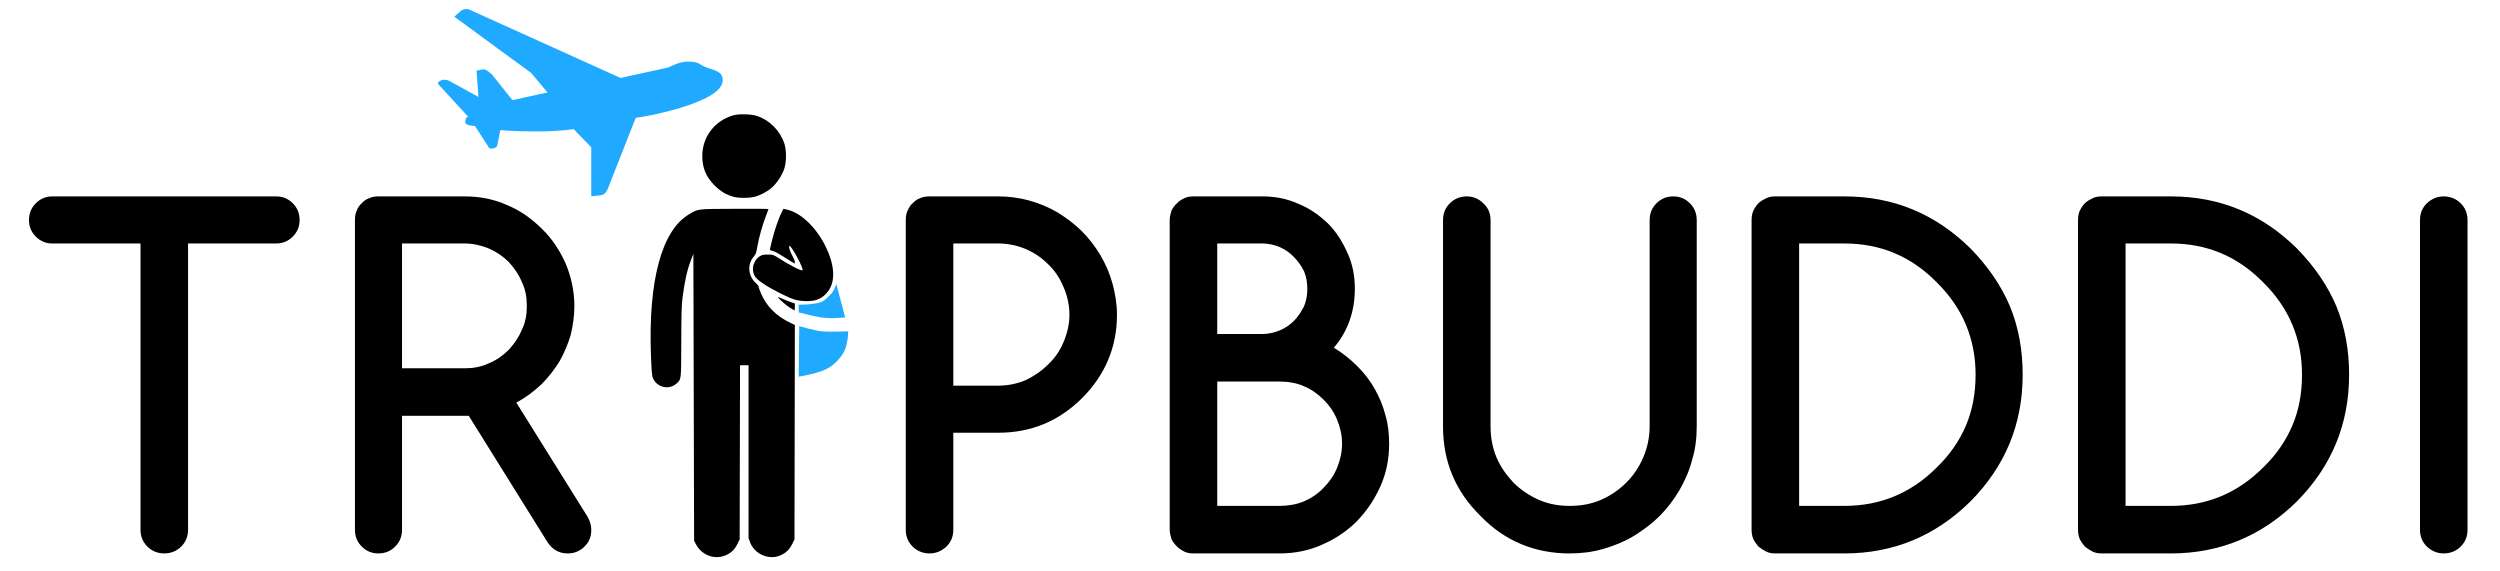 <?xml version="1.0" encoding="UTF-8" standalone="no"?>
<!DOCTYPE svg PUBLIC "-//W3C//DTD SVG 1.1//EN" "http://www.w3.org/Graphics/SVG/1.1/DTD/svg11.dtd">
<svg width="100%" height="100%" viewBox="0 0 350 80" version="1.1" xmlns="http://www.w3.org/2000/svg" xmlns:xlink="http://www.w3.org/1999/xlink" xml:space="preserve" xmlns:serif="http://www.serif.com/" style="fill-rule:evenodd;clip-rule:evenodd;stroke-linejoin:round;stroke-miterlimit:2;">
	<rect class="TripBuddiLogo" x="0" y="0" width="350" height="80" style="fill:none;" />
	<g class="TripBuddiText" transform="matrix(1,0,0,1,-29.632,-63.94)">
		<g transform="matrix(64,0,0,64,31.256,141.42)">
			<path d="M0.579,-0.678L0.386,-0.678L0.386,-0.052C0.386,-0.037 0.381,-0.025 0.371,-0.015C0.361,-0.005 0.348,0 0.334,0C0.32,0 0.307,-0.005 0.297,-0.015C0.287,-0.025 0.282,-0.037 0.282,-0.052L0.282,-0.678L0.089,-0.678C0.075,-0.678 0.063,-0.683 0.053,-0.693C0.043,-0.703 0.038,-0.715 0.038,-0.729C0.038,-0.744 0.043,-0.756 0.053,-0.766C0.063,-0.776 0.075,-0.781 0.089,-0.781L0.579,-0.781C0.593,-0.781 0.605,-0.776 0.615,-0.766C0.625,-0.756 0.63,-0.744 0.63,-0.729C0.63,-0.715 0.625,-0.703 0.615,-0.693C0.605,-0.683 0.593,-0.678 0.579,-0.678Z" style="fill-rule:nonzero;" />
		</g>
		<g transform="matrix(64,0,0,64,76.956,141.42)">
			<path d="M0.14,-0.678L0.14,-0.405L0.277,-0.405C0.296,-0.405 0.313,-0.408 0.33,-0.416C0.347,-0.423 0.361,-0.433 0.373,-0.445C0.385,-0.458 0.395,-0.472 0.402,-0.489C0.41,-0.505 0.413,-0.522 0.413,-0.541C0.413,-0.56 0.41,-0.578 0.402,-0.594C0.395,-0.611 0.385,-0.625 0.373,-0.638C0.361,-0.65 0.346,-0.66 0.33,-0.667C0.313,-0.674 0.295,-0.678 0.277,-0.678L0.14,-0.678ZM0.037,-0.052L0.037,-0.729C0.037,-0.737 0.038,-0.743 0.041,-0.75C0.043,-0.756 0.047,-0.762 0.052,-0.766C0.056,-0.771 0.062,-0.775 0.068,-0.777C0.074,-0.78 0.081,-0.781 0.088,-0.781L0.277,-0.781C0.31,-0.781 0.341,-0.775 0.37,-0.762C0.399,-0.75 0.424,-0.732 0.446,-0.71C0.468,-0.689 0.485,-0.663 0.498,-0.634C0.51,-0.605 0.517,-0.574 0.517,-0.541C0.517,-0.52 0.514,-0.499 0.509,-0.478C0.503,-0.458 0.495,-0.439 0.485,-0.421C0.474,-0.403 0.461,-0.386 0.445,-0.37C0.429,-0.355 0.411,-0.341 0.39,-0.33L0.546,-0.08C0.551,-0.071 0.554,-0.062 0.554,-0.052C0.554,-0.044 0.553,-0.037 0.55,-0.031C0.548,-0.025 0.544,-0.02 0.539,-0.015C0.535,-0.01 0.529,-0.007 0.523,-0.004C0.516,-0.001 0.51,0 0.502,0C0.484,0 0.469,-0.008 0.458,-0.025L0.286,-0.301L0.14,-0.301L0.14,-0.052C0.14,-0.037 0.135,-0.025 0.125,-0.015C0.115,-0.005 0.103,0 0.088,0C0.074,0 0.062,-0.005 0.052,-0.015C0.042,-0.025 0.037,-0.037 0.037,-0.052Z" style="fill-rule:nonzero;" />
		</g>
		<g transform="matrix(64,0,0,64,154.136,141.42)">
			<path d="M0.14,-0.678L0.14,-0.367L0.238,-0.367C0.259,-0.367 0.279,-0.371 0.298,-0.379C0.317,-0.388 0.333,-0.399 0.347,-0.413C0.362,-0.427 0.373,-0.443 0.381,-0.462C0.389,-0.481 0.394,-0.501 0.394,-0.522C0.394,-0.544 0.389,-0.565 0.381,-0.583C0.373,-0.602 0.362,-0.619 0.347,-0.633C0.333,-0.647 0.317,-0.658 0.298,-0.666C0.279,-0.674 0.259,-0.678 0.238,-0.678L0.14,-0.678ZM0.036,-0.052L0.036,-0.729C0.036,-0.737 0.037,-0.743 0.04,-0.75C0.043,-0.756 0.046,-0.762 0.051,-0.766C0.056,-0.771 0.061,-0.775 0.067,-0.777C0.074,-0.78 0.08,-0.781 0.088,-0.781L0.238,-0.781C0.262,-0.781 0.284,-0.778 0.306,-0.772C0.328,-0.766 0.349,-0.757 0.368,-0.746C0.387,-0.734 0.405,-0.721 0.421,-0.705C0.437,-0.689 0.45,-0.672 0.462,-0.652C0.473,-0.633 0.482,-0.613 0.488,-0.591C0.494,-0.569 0.498,-0.546 0.498,-0.522C0.498,-0.451 0.472,-0.39 0.421,-0.339C0.37,-0.289 0.31,-0.264 0.238,-0.264L0.14,-0.264L0.14,-0.052C0.14,-0.037 0.135,-0.025 0.125,-0.015C0.114,-0.005 0.102,0 0.088,0C0.074,0 0.061,-0.005 0.051,-0.015C0.041,-0.025 0.036,-0.037 0.036,-0.052Z" style="fill-rule:nonzero;" />
		</g>
		<g transform="matrix(64,0,0,64,191.086,141.42)">
			<path d="M0.14,-0.678L0.14,-0.48L0.239,-0.48C0.252,-0.48 0.265,-0.483 0.277,-0.488C0.289,-0.493 0.299,-0.5 0.308,-0.509C0.317,-0.518 0.324,-0.529 0.33,-0.541C0.335,-0.553 0.337,-0.565 0.337,-0.579C0.337,-0.592 0.335,-0.605 0.33,-0.617C0.324,-0.629 0.317,-0.639 0.308,-0.648C0.299,-0.658 0.288,-0.665 0.277,-0.67C0.265,-0.675 0.252,-0.678 0.239,-0.678L0.14,-0.678ZM0.14,-0.376L0.14,-0.104L0.276,-0.104C0.295,-0.104 0.313,-0.107 0.33,-0.114C0.346,-0.121 0.361,-0.131 0.373,-0.144C0.385,-0.156 0.395,-0.17 0.402,-0.187C0.409,-0.204 0.413,-0.221 0.413,-0.24C0.413,-0.259 0.409,-0.276 0.402,-0.293C0.395,-0.31 0.385,-0.324 0.373,-0.336C0.36,-0.349 0.346,-0.359 0.329,-0.366C0.313,-0.373 0.295,-0.376 0.276,-0.376L0.14,-0.376ZM0.239,-0.781C0.266,-0.781 0.293,-0.776 0.317,-0.765C0.342,-0.755 0.363,-0.74 0.382,-0.722C0.4,-0.704 0.414,-0.682 0.425,-0.657C0.436,-0.633 0.441,-0.607 0.441,-0.579C0.441,-0.53 0.426,-0.486 0.395,-0.45C0.415,-0.438 0.432,-0.424 0.447,-0.409C0.462,-0.394 0.475,-0.377 0.485,-0.359C0.495,-0.341 0.503,-0.322 0.508,-0.302C0.514,-0.282 0.516,-0.261 0.516,-0.24C0.516,-0.207 0.51,-0.176 0.497,-0.147C0.484,-0.118 0.467,-0.093 0.446,-0.071C0.424,-0.049 0.399,-0.032 0.369,-0.019C0.34,-0.006 0.309,0 0.276,0L0.088,0C0.081,0 0.074,-0.001 0.068,-0.004C0.062,-0.007 0.056,-0.011 0.052,-0.015C0.047,-0.02 0.043,-0.025 0.04,-0.031C0.038,-0.038 0.036,-0.045 0.036,-0.052L0.036,-0.729C0.036,-0.737 0.038,-0.743 0.04,-0.75C0.043,-0.756 0.047,-0.762 0.052,-0.766C0.056,-0.771 0.062,-0.774 0.068,-0.777C0.074,-0.78 0.081,-0.781 0.088,-0.781L0.239,-0.781Z" style="fill-rule:nonzero;" />
		</g>
		<g transform="matrix(64,0,0,64,229.286,141.42)">
			<path d="M0.141,-0.729L0.141,-0.278C0.141,-0.254 0.145,-0.232 0.154,-0.21C0.163,-0.189 0.176,-0.171 0.191,-0.155C0.207,-0.139 0.225,-0.127 0.247,-0.117C0.268,-0.108 0.29,-0.104 0.314,-0.104C0.339,-0.104 0.361,-0.108 0.382,-0.117C0.403,-0.126 0.422,-0.139 0.438,-0.155C0.454,-0.171 0.466,-0.189 0.475,-0.21C0.484,-0.231 0.489,-0.254 0.489,-0.278L0.489,-0.729C0.489,-0.744 0.494,-0.756 0.504,-0.766C0.514,-0.776 0.526,-0.781 0.541,-0.781C0.555,-0.781 0.567,-0.776 0.577,-0.766C0.587,-0.756 0.592,-0.744 0.592,-0.729L0.592,-0.278C0.592,-0.252 0.589,-0.228 0.582,-0.205C0.576,-0.181 0.566,-0.159 0.554,-0.138C0.542,-0.118 0.528,-0.099 0.511,-0.082C0.494,-0.065 0.475,-0.051 0.454,-0.038C0.434,-0.026 0.412,-0.017 0.388,-0.01C0.364,-0.003 0.34,0 0.314,0C0.238,0 0.172,-0.027 0.119,-0.082C0.064,-0.136 0.037,-0.201 0.037,-0.278L0.037,-0.729C0.037,-0.744 0.042,-0.756 0.052,-0.766C0.062,-0.776 0.075,-0.781 0.089,-0.781C0.103,-0.781 0.115,-0.776 0.125,-0.766C0.136,-0.756 0.141,-0.744 0.141,-0.729Z" style="fill-rule:nonzero;" />
		</g>
		<g transform="matrix(64,0,0,64,272.486,141.42)">
			<path d="M0.24,-0.104C0.319,-0.104 0.386,-0.132 0.442,-0.188C0.471,-0.216 0.492,-0.247 0.506,-0.28C0.52,-0.313 0.527,-0.35 0.527,-0.391C0.527,-0.469 0.499,-0.537 0.442,-0.593C0.386,-0.65 0.319,-0.678 0.24,-0.678L0.141,-0.678L0.141,-0.104L0.24,-0.104ZM0.24,-0.781C0.347,-0.781 0.439,-0.743 0.516,-0.667C0.554,-0.628 0.583,-0.586 0.602,-0.541C0.621,-0.495 0.63,-0.445 0.63,-0.391C0.63,-0.283 0.592,-0.191 0.516,-0.114C0.439,-0.038 0.347,0 0.24,0L0.089,0C0.082,0 0.075,-0.001 0.069,-0.004C0.063,-0.007 0.057,-0.011 0.052,-0.015C0.048,-0.02 0.044,-0.025 0.041,-0.031C0.038,-0.038 0.037,-0.045 0.037,-0.052L0.037,-0.729C0.037,-0.737 0.038,-0.743 0.041,-0.75C0.044,-0.756 0.048,-0.762 0.052,-0.766C0.057,-0.771 0.063,-0.774 0.069,-0.777C0.075,-0.78 0.082,-0.781 0.089,-0.781L0.24,-0.781Z" style="fill-rule:nonzero;" />
		</g>
		<g transform="matrix(64,0,0,64,318.186,141.42)">
			<path d="M0.24,-0.104C0.319,-0.104 0.386,-0.132 0.442,-0.188C0.471,-0.216 0.492,-0.247 0.506,-0.28C0.52,-0.313 0.527,-0.35 0.527,-0.391C0.527,-0.469 0.499,-0.537 0.442,-0.593C0.386,-0.65 0.319,-0.678 0.24,-0.678L0.141,-0.678L0.141,-0.104L0.24,-0.104ZM0.24,-0.781C0.347,-0.781 0.439,-0.743 0.516,-0.667C0.554,-0.628 0.583,-0.586 0.602,-0.541C0.621,-0.495 0.63,-0.445 0.63,-0.391C0.63,-0.283 0.592,-0.191 0.516,-0.114C0.439,-0.038 0.347,0 0.24,0L0.089,0C0.082,0 0.075,-0.001 0.069,-0.004C0.063,-0.007 0.057,-0.011 0.052,-0.015C0.048,-0.02 0.044,-0.025 0.041,-0.031C0.038,-0.038 0.037,-0.045 0.037,-0.052L0.037,-0.729C0.037,-0.737 0.038,-0.743 0.041,-0.75C0.044,-0.756 0.048,-0.762 0.052,-0.766C0.057,-0.771 0.063,-0.774 0.069,-0.777C0.075,-0.78 0.082,-0.781 0.089,-0.781L0.24,-0.781Z" style="fill-rule:nonzero;" />
		</g>
		<g transform="matrix(64,0,0,64,363.886,141.42)">
			<path d="M0.175,-0.052C0.175,-0.037 0.17,-0.025 0.16,-0.015C0.15,-0.005 0.137,0 0.123,0C0.109,0 0.097,-0.005 0.086,-0.015C0.076,-0.025 0.071,-0.037 0.071,-0.052L0.071,-0.729C0.071,-0.744 0.076,-0.756 0.086,-0.766C0.097,-0.776 0.109,-0.781 0.123,-0.781C0.137,-0.781 0.15,-0.776 0.16,-0.766C0.17,-0.756 0.175,-0.744 0.175,-0.729L0.175,-0.052Z" style="fill-rule:nonzero;" />
		</g>
	</g>
	<g class="ManWithBackpack">
		<path class="Man" d="M101.662,77.712C102.398,77.375 102.858,76.922 103.227,76.174L103.553,75.512L103.579,63.325L103.606,51.138L104.798,51.138L104.798,75.351L105.012,75.923C105.641,77.604 107.691,78.473 109.288,77.736C110.073,77.374 110.527,76.935 110.901,76.174L111.227,75.512L111.254,60.504L111.28,45.495L110.661,45.202C108.684,44.266 107.297,42.875 106.533,41.062C106.346,40.62 106.194,40.191 106.194,40.109C106.194,40.026 106.033,39.816 105.836,39.643C104.714,38.655 104.583,36.984 105.542,35.899C105.815,35.59 105.884,35.396 106.037,34.494C106.252,33.231 106.748,31.466 107.233,30.241C107.429,29.745 107.589,29.308 107.589,29.271C107.589,29.233 105.425,29.215 102.78,29.232C97.424,29.264 97.814,29.217 96.476,29.997C92.638,32.236 90.737,39.299 91.136,49.833C91.214,51.88 91.276,52.618 91.396,52.905C91.968,54.274 93.704,54.658 94.766,53.65C95.384,53.063 95.364,53.248 95.378,47.849C95.388,43.819 95.422,42.678 95.561,41.62C95.872,39.257 96.214,37.745 96.75,36.371L97.074,35.54L97.124,55.624L97.174,75.707L97.439,76.205C98.271,77.767 100.109,78.423 101.662,77.712ZM111.277,42.974L111.277,42.483L110.754,42.31C110.466,42.214 109.944,42.008 109.593,41.851C109.243,41.694 108.941,41.58 108.923,41.598C108.841,41.68 110.091,42.79 110.623,43.109C110.949,43.304 111.229,43.464 111.246,43.464C111.263,43.464 111.277,43.243 111.277,42.974M114.229,42.011C114.527,41.924 114.959,41.71 115.189,41.535C116.684,40.394 117.038,38.491 116.214,36.028C115.118,32.752 112.553,29.896 110.219,29.354L109.677,29.228L109.443,29.693C109.034,30.505 108.486,32.079 108.132,33.462C107.943,34.199 107.789,34.861 107.789,34.933C107.789,35.008 107.945,35.091 108.146,35.123C108.342,35.155 108.914,35.446 109.416,35.769C109.919,36.093 110.543,36.48 110.804,36.631L111.277,36.905L111.277,36.653C111.277,36.515 111.122,36.14 110.932,35.821C110.591,35.247 110.334,34.292 110.558,34.43C110.991,34.698 112.542,37.647 112.35,37.839C112.217,37.973 110.588,37.146 109.085,36.182C108.251,35.647 108.228,35.64 107.483,35.64C106.829,35.64 106.673,35.676 106.321,35.909C105.752,36.286 105.354,37.107 105.418,37.773C105.499,38.618 105.75,38.957 106.847,39.702C108.062,40.528 110.384,41.698 111.327,41.96C112.199,42.202 113.492,42.225 114.229,42.011M105.586,27.563C106.394,27.372 107.397,26.847 108.06,26.267C108.757,25.657 109.53,24.475 109.806,23.597C110.122,22.592 110.115,20.97 109.791,20.041C109.159,18.231 107.689,16.772 105.949,16.227C105.101,15.961 103.445,15.921 102.655,16.148C100.052,16.893 98.32,19.166 98.32,21.836C98.32,23.51 98.855,24.787 100.054,25.973C100.906,26.815 101.692,27.283 102.721,27.56C103.424,27.749 104.791,27.75 105.585,27.563L105.586,27.563Z" style="fill-rule:nonzero;" />
		<g class="Packpack">
			<path d="M111.816,42.66C111.816,42.66 112.913,42.647 113.443,42.582C113.966,42.519 114.58,42.44 114.993,42.272C115.352,42.127 115.652,41.82 115.923,41.575C116.181,41.342 116.432,41.092 116.621,40.8C116.814,40.5 117.086,39.777 117.086,39.777L118.326,44.442C118.326,44.442 117.098,44.546 116.543,44.546C116.025,44.546 115.506,44.511 114.993,44.442C114.476,44.374 113.443,44.132 113.443,44.132L111.816,43.745L111.816,42.66Z" style="fill:#1faaff;" />
			<path d="M111.893,45.657C111.893,45.657 113.938,46.269 114.993,46.38C116.136,46.501 118.752,46.38 118.752,46.38C118.752,46.38 118.759,47.685 118.326,48.86C118.01,49.715 117.34,50.429 116.853,50.875C116.434,51.259 115.813,51.67 114.993,51.96C113.549,52.47 111.816,52.733 111.816,52.733L111.893,45.657Z" style="fill:#1faaff;" />
		</g>
	</g>
	<path class="Plane" d="M98.615,9.322C99.708,9.829 101.182,9.829 101.182,11.227C101.182,14.528 89.44,16.496 89.002,16.496L85.125,26.338C84.851,27.099 84.469,27.29 84.031,27.353L82.774,27.48L82.774,20.624L80.317,18.084C80.044,18.084 78.459,18.4 75.183,18.4C71.36,18.4 70.322,18.211 70.048,18.211L69.612,20.369C69.557,20.751 68.628,20.941 68.465,20.687L66.498,17.639C66.117,17.639 65.133,17.513 65.133,17.131C65.133,16.625 65.297,16.434 65.515,16.307L61.364,11.798C61.092,11.482 62.075,10.847 62.948,11.353L66.99,13.575L66.716,9.893L67.645,9.704C67.973,9.64 68.684,10.213 68.902,10.464L71.743,14.02L76.658,12.94L74.363,10.213L63.604,2.339L64.532,1.513C64.532,1.513 64.751,1.26 65.515,1.26L86.871,10.911L93.535,9.451C93.808,9.386 94.955,8.625 96.32,8.625C97.796,8.625 97.796,8.941 98.615,9.322" style="fill:#1faaff;fill-rule:nonzero;" />
</svg>

